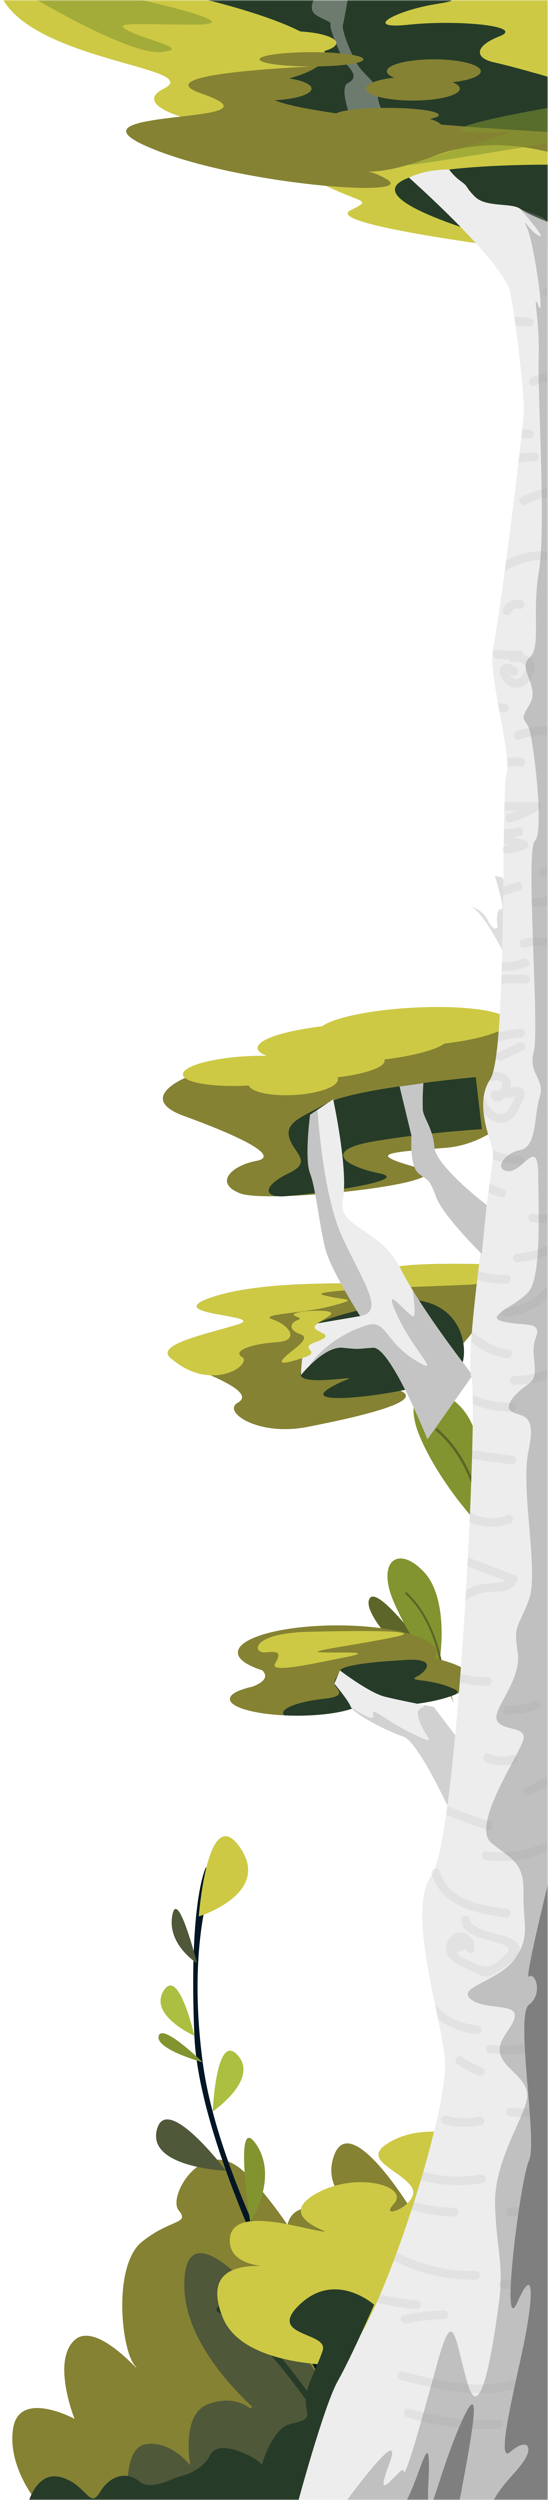 <svg width="237" height="1080" viewBox="0 0 237 1080" fill="none" xmlns="http://www.w3.org/2000/svg">
<mask id="mask0" mask-type="alpha" maskUnits="userSpaceOnUse" x="0" y="0" width="237" height="1080">
<rect x="0.75" width="236.25" height="1080" fill="white"/>
</mask>
<g mask="url(#mask0)">
<path d="M177.963 954.663C177.963 954.663 151.875 911.663 144.588 930.838C137.3 950.013 162.913 960 162.913 960C162.913 960 131.288 945.838 125.125 958.75C118.963 971.663 143.088 991.25 143.088 991.25C143.088 991.25 123.088 954.688 105.588 938.2C88.088 921.713 72.25 948.713 77.25 954.8C82.25 960.888 73.913 958.388 61.413 968.388C48.913 978.388 52.25 1013.96 58.075 1021.59C63.9 1029.21 42.238 1001.71 32.238 1010.89C22.238 1020.06 32.238 1044.9 32.238 1044.9C32.238 1044.9 8.125 1031.89 5.625 1049.28C3.125 1066.66 17.3 1082.5 17.3 1082.5H236.938L177.963 954.663Z" fill="#858233"/>
<path d="M147.176 1043.24C147.176 1043.24 86.588 938.113 84.063 879.413C81.538 820.713 89.063 806.675 89.063 806.675L92.975 808.613C92.975 808.613 80.475 836.663 87.675 890.888C94.876 945.563 138.838 1017.8 138.838 1017.8L147.176 1043.24Z" fill="#031625"/>
<path d="M154.713 1073.33C154.713 1073.33 78.463 1031.34 79.713 985.9C80.963 940.462 144.263 1031.28 151.125 1050.25C157.988 1069.23 154.713 1073.33 154.713 1073.33Z" fill="#4F5839"/>
<path d="M94.175 998.75C117.65 1011.13 129.938 1035.74 146.675 1055.09C147.825 1056.41 149.713 1054.43 148.563 1053.1C131.588 1033.54 119.175 1008.85 95.438 996.338C95.126 996.227 94.784 996.232 94.475 996.353C94.167 996.474 93.912 996.702 93.759 996.996C93.605 997.289 93.563 997.628 93.639 997.951C93.716 998.273 93.906 998.557 94.175 998.75V998.75Z" fill="#263C29"/>
<path d="M97.738 937.725C97.738 937.725 72 903.613 67.838 920C63.675 936.388 97.738 937.725 97.738 937.725Z" fill="#4F5839"/>
<path d="M92 912.138C92 912.138 93.463 877.325 102.813 887.838C112.163 898.35 92 912.138 92 912.138Z" fill="#ACBF40"/>
<path d="M84.063 879.413C84.063 879.413 77.263 849.325 70.75 860C64.238 870.675 84.063 879.413 84.063 879.413Z" fill="#ACBF40"/>
<path d="M85.975 827.875C85.975 827.875 89.725 777.875 103.738 797.963C117.75 818.05 85.975 827.875 85.975 827.875Z" fill="#CDC945"/>
<path d="M108.25 960C108.25 960 100.75 911.663 110.75 926.25C120.75 940.838 108.25 960 108.25 960Z" fill="#82942F"/>
<path d="M87.688 890.9C87.688 890.9 70.163 873.75 68.625 879.5C67.088 885.25 87.688 890.9 87.688 890.9Z" fill="#82942F"/>
<path d="M85.213 848.063C85.213 848.063 72.275 840.138 74.5 827.5C76.725 814.863 85.213 848.063 85.213 848.063Z" fill="#4F5839"/>
<path d="M160.125 1021.54C160.125 1021.54 106.25 1026.19 96.25 1000.9C86.25 975.612 111.875 979.037 118.125 978.887C124.375 978.737 98.863 981.862 99.375 967.487C99.888 953.112 127.45 961.862 138.125 963.737C148.8 965.612 118.125 959 135.625 948.238C153.125 937.475 177.663 944.25 170.288 952.112C162.913 959.975 183.45 951.65 177.663 944.25C171.875 936.85 156.413 933 167.663 925.888C178.913 918.775 192.663 921.225 192.663 921.225L160.125 1021.54Z" fill="#CDC945"/>
<path d="M55.625 1082.5C55.625 1082.5 52.288 1057.5 63.125 1055.84C73.963 1054.18 82.3 1065 82.3 1065C82.3 1065 78.138 1043.14 89.8 1038.65C101.463 1034.16 108.138 1040.41 108.138 1040.41C108.138 1040.41 121.3 1031.56 125.138 1037.03L128.975 1042.49C128.975 1042.49 127.238 1043.41 137.313 1033.81C147.388 1024.21 162.925 1049.26 162.925 1049.26L174.625 1082.5H55.625Z" fill="#4F5839"/>
<path d="M190 720.437C189.175 719.987 163.45 683.213 159.738 690.713C156.025 698.213 182.488 722.575 182.488 722.575L190 720.437Z" fill="#5D6528"/>
<path d="M73.35 586.25L73.425 586.325C73.613 586.513 73.813 586.675 74 586.838C75.543 587.899 77.225 588.741 79 589.338C83.525 591.013 87.6 592.613 91.1 594.125C102.463 599.125 107.825 603.15 102.738 606.013C96.063 609.763 111.35 620.6 132.875 616.425C154.4 612.25 184.938 605.275 172.788 600.638C160.638 596 162.263 598.438 178.788 596.013C192.313 594.025 218.963 562.013 213.988 550.288C212.888 547.688 210.238 546.088 205.588 546.013C179.813 545.6 158.713 546.7 167.175 552.4C173.65 556.75 120.988 550.875 92.313 560.175C66.9 568.425 117.738 567.8 102.313 572.325C89.363 576.25 67.95 580.713 73.35 586.25Z" fill="#858233"/>
<path d="M177.313 561.425C174.813 561.325 136.3 569.313 133.563 573.925C130.825 578.538 132.975 585.763 130.163 592.675C127.35 599.588 155.088 593.925 150.438 595.8C145.788 597.675 132.35 603.613 145.438 603.925C158.525 604.238 194.4 598.213 198.825 591.538C203.25 584.863 201.063 562.363 177.313 561.425Z" fill="#263C29"/>
<path d="M73.35 586.25L73.425 586.325C73.613 586.513 73.813 586.675 74 586.838C80.013 592.025 86 593.95 91.125 594.125C101.125 594.5 107.8 588.15 104.738 586.275C100.05 583.413 109.738 580.388 119.738 579.813C129.738 579.238 125.363 572.575 118.175 570.075C110.988 567.575 130.675 567.575 143.525 564.138C156.375 560.7 149.113 561.95 139.775 559.45C130.438 556.95 201.1 555.4 205.65 554.763C208.666 553.718 211.501 552.208 214.05 550.288C212.95 547.688 210.3 546.088 205.65 546.013C179.875 545.6 158.775 546.7 167.238 552.4C173.713 556.75 121.05 550.875 92.375 560.175C66.963 568.425 117.8 567.8 102.375 572.325C89.363 576.25 67.95 580.713 73.35 586.25Z" fill="#CDC945"/>
<path d="M207.475 648.625L214.775 672.738H214.713C212.475 667.038 204.825 656.225 204.825 656.225C204.55 655.912 203.05 654.225 200.888 651.525C200.15 650.6 199.325 649.562 198.388 648.412C193.088 641.487 185.738 630.838 181.288 619.9C173.725 601.3 185.038 593.988 198.525 607.038C212.013 620.088 207.475 648.625 207.475 648.625Z" fill="#82942F"/>
<path d="M189.363 617.287C200.525 626.812 206.513 641.35 209.163 656.113C209.3 656.875 208.275 657.2 208.125 656.425C205.5 641.85 199.663 627.562 188.638 618.15C188.572 618.106 188.516 618.05 188.474 617.983C188.431 617.917 188.403 617.842 188.392 617.764C188.38 617.686 188.385 617.606 188.406 617.53C188.427 617.454 188.464 617.384 188.515 617.323C188.565 617.262 188.627 617.212 188.698 617.177C188.769 617.142 188.846 617.122 188.925 617.119C189.003 617.116 189.082 617.129 189.155 617.158C189.229 617.187 189.295 617.231 189.35 617.287H189.363Z" fill="#5D6528"/>
<path d="M190.425 715L196.25 735.875C194.463 730.937 188.363 721.575 188.363 721.575C188.138 721.312 186.95 719.837 185.225 717.5C184.638 716.7 183.975 715.8 183.275 714.812C177.696 707.161 173.07 698.859 169.5 690.087C163.463 673.987 172.5 667.65 183.25 678.95C194 690.25 190.425 715 190.425 715Z" fill="#82942F"/>
<path d="M175.975 687.913C184.888 696.163 189.65 708.75 191.775 721.525C191.888 722.187 191.063 722.475 190.95 721.8C188.863 709.187 184.2 696.8 175.4 688.662C174.938 688.237 175.513 687.488 175.975 687.913Z" fill="#5D6528"/>
<path d="M70.75 38.338C62.712 42.35 67.162 46.85 78.25 50.425C88.083 53.306 98.186 55.17 108.4 55.988C119.417 57.057 130.499 57.282 141.55 56.663C144.538 56.488 147.8 56.35 151.2 56.238C162.65 55.875 176.375 55.813 190.763 55.738H198.925C203.713 55.738 208.55 55.663 213.363 55.6C221.338 55.5 229.275 55.35 236.9 55.075V-1.25H0.75C14.912 26.663 89.088 29.163 70.75 38.338Z" fill="#CDC945"/>
<path d="M114.088 64.162C122.56 70.299 131.548 75.69 140.95 80.275C157.2 88.062 160.95 86.138 151.588 90.838C138.25 97.5 236.938 109.163 236.938 109.163V33.125C236.938 33.125 220.163 33.587 198.738 35.1L195.275 35.362C192.875 35.538 190.425 35.725 187.95 35.938C179.725 36.625 171.15 37.462 162.8 38.438C161.35 38.612 159.9 38.788 158.475 38.987C155.25 39.404 152.092 39.854 149 40.337C141.023 41.523 133.125 43.193 125.35 45.337C115.45 48.2 108.913 51.712 108.438 56C108.15 58.45 109.875 61.163 114.088 64.162Z" fill="#CDC945"/>
<path opacity="0.55" d="M13.875 -1.25C13.875 -1.25 55.75 23.75 69.5 22.5C83.25 21.25 63.875 17.5 55.75 13.4C47.625 9.3 58.25 10.625 84.5 10.625C110.75 10.625 55.75 -1.25 55.75 -1.25H13.875Z" fill="#82942F"/>
<path d="M63.25 63.125C84.05 72.338 117.3 78.125 140.95 80.275C160.663 82.05 173.7 81.188 167.312 77.5C164.794 75.914 162.033 74.752 159.137 74.062C160.037 74.138 165.512 74.45 176.9 71.112C180.012 70.2 183.575 69 187.613 67.45C190.845 66.213 194.167 65.223 197.55 64.487C207.077 62.493 216.881 62.192 226.513 63.6C230.017 64.075 233.493 64.743 236.925 65.6V27.125C230.675 26.988 222.688 26.913 213.55 26.913C209.65 26.913 205.537 26.913 201.287 26.913C192.112 26.988 182.262 27.125 172.275 27.35C166.362 27.5 160.387 27.663 154.5 27.863L150.062 28.025L147.05 28.15C143.825 28.275 140.638 28.413 137.513 28.562L135.562 28.663C97.562 30.55 69.025 34.163 87 40.35C106.35 47.013 93.25 48.65 78.25 50.35C61.875 52.312 43.25 54.288 63.25 63.125Z" fill="#858233"/>
<path d="M217.688 442.5C212.988 443.175 156.75 440.825 160.625 450.2C164.5 459.575 175.05 453.75 133.525 455.1C92 456.45 52 472.063 79.5 482.063C107 492.063 120.75 499.713 110.75 501.513C100.75 503.313 92 510.875 103.875 515.525C115.75 520.175 203.188 510.85 181.025 504.575C158.863 498.3 165.775 498 192.925 495.825C220.075 493.65 239.638 463.513 225.825 461.863C212.013 460.213 217.188 448.925 223.625 447.088C230.063 445.25 232.125 440.425 217.688 442.5Z" fill="#858233"/>
<path d="M205.75 465.275C205.75 465.275 153.5 470.15 141.738 476.463C129.975 482.775 123.25 484.862 125.125 491.525C127 498.187 135.538 501.787 124.813 506.862C114.088 511.937 113.325 517.312 122.838 516.787C132.35 516.262 179.688 510.075 164.088 506.862C148.488 503.65 139.888 496.937 160.95 493.187C182.013 489.437 208.388 487.775 208.388 487.775L205.75 465.275Z" fill="#263C29"/>
<path d="M106.8 456.25C109.775 456.088 112.638 456.025 115.338 456.075C112.838 455.15 111.463 454.05 111.388 452.813C111.188 449.063 122.888 445.313 139.288 443.325C144.363 439.65 159.85 436.338 178.313 435.313C201.1 434.063 219.775 436.75 220.025 441.35C220.225 445.1 208.525 448.85 192.125 450.838C188.375 453.588 178.638 456.15 166.238 457.688C166.292 457.828 166.326 457.975 166.338 458.125C166.5 461.063 157.825 464.013 145.9 465.4C146.046 465.644 146.136 465.917 146.163 466.2C146.338 469.375 137.825 472.45 127.138 473.025C117.138 473.588 108.763 471.775 107.6 468.938H107.5C92.013 469.8 79.3 467.688 79.1 464.163C78.9 460.638 91.312 457.075 106.8 456.25Z" fill="#CDC945"/>
<path d="M130.125 594.063C130.125 594.063 131.45 592.388 133.513 590.313C137.15 586.638 143.075 581.688 148.238 582.2C156.363 583.025 153.863 582.638 161.363 582.2C168.863 581.763 184.875 621.713 184.875 621.713L204.425 594.1C204.425 594.1 188.825 574.338 178.413 557.238C176.475 554.05 174.663 550.988 173.263 548.088C164.075 529.9 145.763 530.738 148.263 518.238C150.763 505.738 144.1 474.9 144.1 474.9L137.3 479.425L134.1 481.563C134.1 481.563 131.6 500.575 134.1 506.9C136.6 513.225 138.25 530.3 140.75 539.663C143.25 549.025 155.75 568.525 155.75 568.525L132.975 572.425C132.975 572.425 133.8 572.963 132.2 578.013C130.6 583.063 130.125 594.063 130.125 594.063Z" fill="#EDEDED"/>
<path opacity="0.36" d="M133.525 590.275C137.163 586.6 143.088 581.65 148.25 582.163C156.375 582.988 153.875 582.6 161.375 582.163C168.875 581.725 184.888 621.675 184.888 621.675L204.438 594.063C204.438 594.063 188.838 574.3 178.425 557.2C179.475 564.4 179.788 569.588 178.25 568.525C173.875 565.488 165.125 553.712 172 568.662C178.875 583.612 192.238 595.487 179.313 587.412C166.388 579.337 167 570 158.875 572.425C150.75 574.85 140.063 580.688 133.525 590.275Z" fill="#7F7F7F"/>
<path d="M99.438 733.963C99.438 737.45 109.525 740.363 122.913 741C124.738 741.088 126.663 741.138 128.538 741.138C140.013 741.138 149.938 739.5 154.663 737.113C156.75 737.2 158.9 737.25 161.075 737.25C176.163 737.25 189.425 735.138 197.088 731.925C201.488 730.088 204.038 727.9 204.038 725.538C204.038 721.788 197.688 718.5 187.788 716.363C188.415 715.676 188.783 714.792 188.825 713.863C188.825 707.388 169.575 702.138 145.863 702.138C122.15 702.138 102.875 707.388 102.875 713.863C102.875 715.45 104.038 716.963 106.138 718.338C108.357 719.697 110.75 720.752 113.25 721.475V721.475C113.66 721.758 114.001 722.13 114.247 722.563C114.494 722.996 114.64 723.478 114.675 723.975C114.675 725.688 112.663 727.288 109.188 728.613C107.349 728.994 105.543 729.521 103.788 730.188C101.05 731.25 99.438 732.5 99.438 733.963Z" fill="#858233"/>
<path d="M122.913 741C124.738 741.088 126.663 741.137 128.538 741.137C140.013 741.137 149.938 739.5 154.663 737.113C156.75 737.2 158.9 737.25 161.075 737.25C176.163 737.25 189.425 735.137 197.088 731.925C198.1 731.162 198.088 730.438 196.75 729.8C186.05 724.7 175.838 726.575 180.213 724.288C184.588 722 189.85 715.725 173.563 717.2C172.488 717.3 148.488 718.45 147.088 721.625C145.688 724.8 144.588 725.375 144.588 727.312C144.588 729.25 151.675 732.613 140 733.863C129.938 734.938 120.175 738.025 122.913 741Z" fill="#263C29"/>
<path d="M144.588 727.312C144.588 727.312 150.838 734.7 151.738 737.4C152.725 740.037 166.013 747.212 173.55 749.9L174.45 750.212C180.025 752.05 190.788 773.962 195.7 784.6C197.3 788.05 198.288 790.3 198.288 790.3L198.163 784.688L197.388 750.212L187.638 737.375L184.638 736.787L183.388 736.562C178.6 735.625 170.888 734.062 166.4 732.937C159.525 731.2 147.025 721.6 147.025 721.6L144.588 727.312Z" fill="#EDEDED"/>
<path opacity="0.26" d="M151.738 737.4C152.763 740.15 167.113 747.8 174.45 750.2C181.788 752.6 198.25 790.325 198.25 790.325L197.35 750.238L187.6 737.4L183.388 736.588C183.43 736.74 183.42 736.902 183.362 737.048C183.303 737.195 183.198 737.318 183.063 737.4C181.188 738.45 179.525 738.45 181.813 744.488C184.1 750.525 190.363 754.7 178.275 748.863C166.188 743.025 160.35 736.65 161.4 740.788C162.45 744.925 151.738 737.4 151.738 737.4Z" fill="#7F7F7F"/>
<path opacity="0.26" d="M202.85 391.475L203.75 391.787C209.325 393.625 220.088 415.537 225 426.175C225.828 426.294 226.666 426.323 227.5 426.262L226.725 391.787L217 378.95L214 378.362C215.6 383.55 218.363 393.15 216.813 392.812C214.7 392.35 214.763 397.975 215.125 399.525C215.488 401.075 213.875 403.012 210.95 397.525C210.166 395.954 209.024 394.589 207.618 393.539C206.211 392.488 204.579 391.781 202.85 391.475V391.475Z" fill="#7F7F7F"/>
<path d="M118.775 43.325C120.917 44.133 123.109 44.801 125.338 45.325C130.675 46.65 137.613 47.825 145.425 48.987C147.3 49.263 149.238 49.525 151.213 49.775L153.213 50.025L158.6 50.688H158.713C161.713 51.038 164.763 51.375 167.838 51.688C170.55 51.975 173.288 52.237 176.013 52.5C180.95 52.975 185.875 53.413 190.675 53.812L200.85 54.625C205.275 54.962 209.488 55.263 213.35 55.525C227.238 56.487 236.888 56.987 236.888 56.987V-1.25H84.5C84.5 -1.25 113.55 5.275 129.85 13.575C135.15 16.262 139.1 19.137 140.263 22.038C140.346 22.232 140.413 22.432 140.463 22.637C141.013 24.65 140.188 26.65 137.513 28.613L137.4 28.688C134.9 30.488 130.925 32.225 125.05 33.888L124.513 34.038C112 37.5 111.825 40.587 118.775 43.325Z" fill="#263C29"/>
<path d="M236.938 109.163V71.15C236.938 71.15 88.138 70 236.938 109.163Z" fill="#263C29"/>
<path d="M187.625 35.95C198.844 35.95 207.938 33.639 207.938 30.788C207.938 27.936 198.844 25.625 187.625 25.625C176.407 25.625 167.313 27.936 167.313 30.788C167.313 33.639 176.407 35.95 187.625 35.95Z" fill="#858233"/>
<path d="M125.125 23.762C136.344 23.762 145.438 21.451 145.438 18.6C145.438 15.749 136.344 13.438 125.125 13.438C113.907 13.438 104.813 15.749 104.813 18.6C104.813 21.451 113.907 23.762 125.125 23.762Z" fill="#CDC945"/>
<path d="M170.8 60.013C182.019 60.013 191.113 57.701 191.113 54.85C191.113 51.999 182.019 49.688 170.8 49.688C159.582 49.688 150.488 51.999 150.488 54.85C150.488 57.701 159.582 60.013 170.8 60.013Z" fill="#858233"/>
<path d="M114.425 43.45C125.643 43.45 134.738 41.139 134.738 38.288C134.738 35.436 125.643 33.125 114.425 33.125C103.207 33.125 94.112 35.436 94.112 38.288C94.112 41.139 103.207 43.45 114.425 43.45Z" fill="#858233"/>
<path opacity="0.55" d="M176.9 71.112C176.825 71.263 177.338 71.287 178.563 71.112C185.4 70.312 211.663 66.025 226.525 63.612L236.938 61.888V46.6C236.938 46.6 208.9 51.462 200.888 54.65C200.19 54.88 199.538 55.231 198.963 55.688C198.4 56.263 199.038 56.725 201.375 57.013C215.75 58.75 227.625 54.375 215.75 58.75C211.563 60.288 204.5 62.425 197.563 64.487L187.625 67.5C181.575 69.263 177.063 70.7 176.9 71.112Z" fill="#82942F"/>
<path d="M176.888 76.737C176.888 76.737 218.25 113.338 220.75 126.663C223.25 139.988 226.588 169.163 226.588 176.663C226.588 184.163 215.75 269.163 213.25 280C210.75 290.838 221.588 326.663 219.088 334.163C216.588 341.663 219.5 455 212 466.25C204.5 477.5 213.25 493.75 213.25 498.75C213.25 503.75 200.75 583.75 203.875 595C207 606.25 198 793.888 186.75 809.8C175.5 825.713 190.5 868.838 192.375 889.463C194.25 910.088 169.338 987.5 155.05 1010C140.763 1032.5 125.125 1082.5 125.125 1082.5H236.938V95.838C236.938 95.838 228.663 92.812 224.913 90.162C221.163 87.513 210.125 89.688 205.438 85C200.75 80.312 202.938 80.938 199.5 78.438C197.483 76.992 195.707 75.237 194.238 73.237C191.571 73.225 188.908 73.43 186.275 73.85C183.023 74.356 179.862 75.328 176.888 76.737V76.737Z" fill="#EDEDED"/>
<g opacity="0.32">
<path opacity="0.32" d="M222.413 136.95C222.588 138.15 222.763 139.4 222.938 140.7C224.823 140.677 226.706 140.827 228.563 141.15C230.925 141.55 231.925 137.925 229.563 137.525C227.204 137.099 224.809 136.906 222.413 136.95V136.95Z" fill="#7F7F7F"/>
<path opacity="0.32" d="M236.588 128.125H236.938V124.375H236.588C236.09 124.375 235.613 124.573 235.262 124.924C234.91 125.276 234.713 125.753 234.713 126.25C234.713 126.747 234.91 127.224 235.262 127.576C235.613 127.927 236.09 128.125 236.588 128.125Z" fill="#7F7F7F"/>
<path opacity="0.32" d="M231.625 166.488C233.297 165.627 235.087 165.02 236.938 164.688V160.938C234.422 161.325 231.986 162.118 229.725 163.288C227.575 164.338 229.5 167.575 231.625 166.488Z" fill="#7F7F7F"/>
<path opacity="0.32" d="M224.225 199.913C226.51 199.467 228.837 199.279 231.163 199.35C233.588 199.425 233.575 195.675 231.163 195.6C228.992 195.534 226.819 195.676 224.675 196.025C224.5 197.288 224.375 198.575 224.225 199.913Z" fill="#7F7F7F"/>
<path opacity="0.32" d="M225.425 189.313C226.469 189.173 227.528 189.203 228.563 189.4C230.925 189.85 231.925 186.238 229.563 185.775C228.328 185.535 227.068 185.451 225.813 185.525C225.704 186.7 225.575 187.963 225.425 189.313Z" fill="#7F7F7F"/>
<path opacity="0.32" d="M227.338 217.925C230.364 216.373 233.597 215.262 236.938 214.625V210.875C232.938 211.586 229.067 212.888 225.45 214.738C223.25 215.788 225.188 219.013 227.338 217.925Z" fill="#7F7F7F"/>
<path opacity="0.32" d="M218.25 246.725C224.075 243.488 230.413 241.075 236.913 242.163V238.413C230.663 237.575 224.613 239.325 218.85 242.163C218.675 243.75 218.475 245.238 218.25 246.725Z" fill="#7F7F7F"/>
<path opacity="0.32" d="M224.5 262.925C223.779 262.714 223.004 262.786 222.334 263.124C221.663 263.463 221.146 264.044 220.888 264.75C220.635 265.177 220.224 265.486 219.745 265.613C219.265 265.739 218.755 265.672 218.325 265.425C217.906 265.166 217.602 264.755 217.477 264.278C217.351 263.802 217.413 263.295 217.65 262.862C218.325 261.435 219.484 260.295 220.923 259.644C222.361 258.994 223.983 258.876 225.5 259.312C227.775 260 226.788 263.612 224.5 262.925Z" fill="#7F7F7F"/>
<path opacity="0.32" d="M230.9 286.513C232.7 290.125 228.538 295.675 225.175 296.863C221.3 298.225 217.475 294.825 216.275 291.3C215.972 290.5 215.992 289.613 216.33 288.827C216.668 288.042 217.299 287.418 218.088 287.087C220.188 286.162 222.075 287.387 223.625 288.725C225.463 290.3 222.8 292.938 220.975 291.375C220.638 291.088 219.4 289.462 220.125 290.7C220.467 291.311 220.887 291.874 221.375 292.375C222.775 293.775 224.125 293.625 225.463 292.175C226.525 291.013 228.113 289.087 226.988 287.562C226.188 286.487 223.875 285.125 222.625 285.875C222.39 286.018 222.125 286.106 221.85 286.131C221.576 286.155 221.299 286.117 221.042 286.018C220.784 285.919 220.553 285.762 220.366 285.559C220.179 285.357 220.041 285.114 219.963 284.85C218.288 284.85 216.613 284.712 214.963 284.525C212.588 284.262 212.563 280.512 214.963 280.775C218.15 281.131 221.362 281.211 224.563 281.012C224.781 280.988 225.001 281.009 225.211 281.073C225.42 281.137 225.615 281.243 225.782 281.384C225.949 281.526 226.086 281.7 226.184 281.896C226.281 282.092 226.338 282.306 226.35 282.525C228.285 283.283 229.895 284.693 230.9 286.513V286.513Z" fill="#7F7F7F"/>
<path opacity="0.32" d="M215.35 303.888C215.575 305.138 215.8 306.388 216.038 307.638C216.604 307.618 217.171 307.669 217.725 307.787C220.088 308.287 221.088 304.675 218.725 304.175C217.619 303.919 216.483 303.822 215.35 303.888Z" fill="#7F7F7F"/>
<path opacity="0.32" d="M224.5 319.537C228.082 318.142 231.907 317.474 235.75 317.575C235.975 317.597 236.201 317.572 236.416 317.504C236.631 317.435 236.83 317.323 237 317.175V314.287C236.661 313.974 236.212 313.808 235.75 313.825C231.577 313.712 227.422 314.426 223.525 315.925C221.275 316.787 222.25 320.412 224.5 319.537Z" fill="#7F7F7F"/>
<path opacity="0.32" d="M219.275 327.5C219.408 328.745 219.466 329.998 219.45 331.25C221.394 330.949 223.367 330.89 225.325 331.075C227.738 331.288 227.713 327.538 225.325 327.325C223.308 327.152 221.278 327.21 219.275 327.5Z" fill="#7F7F7F"/>
<path opacity="0.32" d="M220.888 355.262C225.131 353.994 229.216 352.245 233.063 350.05C233.406 349.836 233.671 349.517 233.819 349.14C233.967 348.764 233.991 348.35 233.886 347.959C233.781 347.568 233.553 347.222 233.236 346.97C232.919 346.719 232.529 346.576 232.125 346.563L219.088 346.413C218.774 346.405 218.465 346.479 218.188 346.625C218.188 347.662 218.188 348.737 218.1 349.875C218.393 350.068 218.737 350.169 219.088 350.163H223.988C222.638 350.675 221.288 351.162 219.9 351.587C217.588 352.337 218.575 355.95 220.888 355.262Z" fill="#7F7F7F"/>
<path opacity="0.32" d="M217.813 368.25C218.031 368.492 218.308 368.673 218.617 368.776C218.926 368.879 219.256 368.9 219.575 368.838C222.163 368.381 224.7 367.673 227.15 366.725C227.538 366.607 227.877 366.368 228.119 366.043C228.36 365.718 228.49 365.324 228.49 364.919C228.49 364.514 228.36 364.12 228.119 363.794C227.877 363.469 227.538 363.23 227.15 363.113L222 361.575L224.5 361.25C226.863 360.938 226.888 357.188 224.5 357.5L217.925 358.338C217.925 360.225 217.863 362.2 217.838 364.238C218.588 364.45 219.338 364.688 220.088 364.913C219.575 365.013 219.075 365.125 218.563 365.213C218.297 365.254 218.044 365.356 217.825 365.513C217.636 365.686 217.484 365.897 217.38 366.132C217.275 366.367 217.221 366.621 217.22 366.879C217.219 367.136 217.271 367.39 217.373 367.626C217.475 367.862 217.625 368.075 217.813 368.25V368.25Z" fill="#7F7F7F"/>
<path opacity="0.32" d="M217.6 386.913L224.575 384.688C226.863 383.963 225.825 380.338 223.575 381.075L217.65 382.963C217.638 384.275 217.613 385.588 217.6 386.913Z" fill="#7F7F7F"/>
<path opacity="0.32" d="M232.075 391.763L236.938 390.95V387.2L231.075 388.175C228.7 388.538 229.713 392.15 232.075 391.763Z" fill="#7F7F7F"/>
<path opacity="0.32" d="M233.313 378.05C233.569 378.456 233.968 378.75 234.431 378.875C234.894 379 235.387 378.947 235.813 378.725C236.151 378.556 236.507 378.426 236.875 378.338V374.513C235.847 374.682 234.852 375.011 233.925 375.488C233.509 375.751 233.212 376.166 233.098 376.644C232.983 377.123 233.061 377.627 233.313 378.05V378.05Z" fill="#7F7F7F"/>
<path opacity="0.32" d="M227.088 409.325C230.307 408.447 233.697 408.404 236.938 409.2V405.35C233.342 404.627 229.627 404.751 226.088 405.712C225.622 405.856 225.23 406.176 224.996 406.604C224.762 407.032 224.704 407.534 224.834 408.004C224.964 408.474 225.273 408.875 225.693 409.122C226.114 409.368 226.614 409.441 227.088 409.325V409.325Z" fill="#7F7F7F"/>
<path opacity="0.32" d="M217 419.263C217.149 419.316 217.305 419.35 217.463 419.362C221.083 419.649 224.716 418.999 228.013 417.475C230.213 416.488 228.3 413.263 226.113 414.238C223.394 415.426 220.416 415.899 217.463 415.612C217.346 415.6 217.229 415.6 217.113 415.612L217 419.263Z" fill="#7F7F7F"/>
<path opacity="0.32" d="M216.763 424.825C220.313 424.687 223.863 424.7 227.413 424.825C229.838 424.912 229.825 421.162 227.413 421.075C223.9 420.937 220.413 420.925 216.9 421.075C216.85 422.337 216.813 423.587 216.763 424.825Z" fill="#7F7F7F"/>
<path opacity="0.32" d="M215.275 450C218.545 449.077 221.892 448.449 225.275 448.125C227.662 447.913 227.687 444.162 225.275 444.375C222.003 444.671 218.759 445.227 215.575 446.037C215.512 447.375 215.4 448.75 215.275 450Z" fill="#7F7F7F"/>
<path opacity="0.32" d="M214.425 457.2C214.531 457.438 214.684 457.652 214.875 457.83C215.066 458.007 215.29 458.145 215.535 458.233C215.781 458.322 216.041 458.36 216.301 458.346C216.561 458.332 216.816 458.265 217.05 458.15L226.25 453.65C228.425 452.588 226.525 449.35 224.363 450.413L215.15 454.913C214.987 454.992 214.836 455.093 214.7 455.213C214.613 455.9 214.5 456.563 214.425 457.2Z" fill="#7F7F7F"/>
<path opacity="0.32" d="M209.225 481.25C212.75 485.088 218.438 486.938 222.288 482.288C223.434 480.738 224.394 479.06 225.15 477.288C225.888 475.788 227.05 474.05 226.825 472.288C226.76 471.631 226.494 471.011 226.065 470.511C225.636 470.01 225.064 469.653 224.425 469.488C223.125 469.298 221.799 469.567 220.675 470.25C220.75 470.038 220.813 469.825 220.863 469.625C221.099 468.55 220.992 467.428 220.557 466.416C220.122 465.405 219.381 464.555 218.438 463.988C216.871 463.091 215.047 462.752 213.263 463.025C213.01 464.161 212.589 465.252 212.013 466.263C211.838 466.525 211.663 466.8 211.513 467.075H211.75C213.238 466.775 216.125 466.063 217.088 467.788C217.625 468.738 216.863 469.813 216.3 470.563C216.05 470.888 215.775 471.2 215.488 471.513C215.205 471.291 214.868 471.15 214.512 471.103C214.156 471.057 213.794 471.108 213.464 471.249C213.134 471.391 212.848 471.62 212.637 471.91C212.426 472.2 212.296 472.542 212.263 472.9C212.075 475.4 214.988 476.513 216.925 475.263C217.564 474.832 218.144 474.319 218.65 473.738C218.868 473.993 219.154 474.182 219.475 474.281C219.796 474.381 220.139 474.387 220.463 474.3C221.114 473.99 221.792 473.739 222.488 473.55C223.175 473.663 222.288 474.725 221.963 475.388C221.385 476.848 220.647 478.24 219.763 479.538C216.125 483.938 210.85 478.913 209.913 474.888C209.831 474.471 209.594 474.1 209.25 473.85C208.913 476.305 208.905 478.793 209.225 481.25Z" fill="#7F7F7F"/>
<path opacity="0.32" d="M213.25 498.75C213.25 499.088 213.188 499.775 213.088 500.763C216.897 502.097 220.872 502.901 224.9 503.15C227.313 503.363 227.288 499.613 224.9 499.4C222.513 499.188 216.738 498.588 212.963 496.725C213.133 497.387 213.23 498.066 213.25 498.75V498.75Z" fill="#7F7F7F"/>
<path opacity="0.32" d="M211.225 515.175C212.955 515.927 214.724 516.587 216.525 517.15C218.838 517.875 219.813 514.25 217.525 513.538C215.55 512.909 213.62 512.145 211.75 511.25C211.588 512.5 211.413 513.75 211.225 515.175Z" fill="#7F7F7F"/>
<path opacity="0.32" d="M230.35 528.05C232.534 528.339 234.742 528.398 236.938 528.225V524.475C234.743 524.664 232.533 524.61 230.35 524.313C227.95 523.988 227.988 527.738 230.35 528.05Z" fill="#7F7F7F"/>
<path opacity="0.32" d="M223.675 545.263C228.25 544.966 232.738 543.874 236.938 542.038V537.9C232.801 539.974 228.292 541.202 223.675 541.513C221.275 541.675 221.263 545.425 223.675 545.263Z" fill="#7F7F7F"/>
<path opacity="0.32" d="M206.388 552.813C210.49 554.116 214.787 554.696 219.088 554.525C221.5 554.425 221.5 550.675 219.088 550.775C214.929 550.955 210.773 550.37 206.825 549.05C206.688 550.313 206.538 551.563 206.388 552.813Z" fill="#7F7F7F"/>
<path opacity="0.32" d="M218.663 568.938C225.508 568.27 231.936 565.346 236.938 560.625V555.075C234.718 557.892 231.958 560.238 228.82 561.975C225.682 563.711 222.229 564.803 218.663 565.188C216.288 565.438 216.263 569.2 218.663 568.938Z" fill="#7F7F7F"/>
<path opacity="0.32" d="M203.75 579.663C208.114 583.341 213.385 585.78 219.013 586.725C221.375 587.125 222.388 583.5 220.013 583.1C213.967 582.136 208.393 579.252 204.113 574.875C203.963 576.538 203.85 578.138 203.75 579.663Z" fill="#7F7F7F"/>
<path opacity="0.32" d="M222.413 598.238C227.351 598.126 232.246 597.284 236.938 595.738V591.775C232.275 593.455 227.368 594.359 222.413 594.45C220 594.538 220 598.288 222.413 598.238Z" fill="#7F7F7F"/>
<path opacity="0.32" d="M204.438 602.675C204.438 603.925 204.438 605.175 204.438 606.625C209.809 608.764 215.544 609.838 221.325 609.787C221.823 609.787 222.299 609.59 222.651 609.238C223.003 608.887 223.2 608.41 223.2 607.912C223.2 607.415 223.003 606.938 222.651 606.587C222.299 606.235 221.823 606.037 221.325 606.037C217.197 606.081 213.085 605.508 209.125 604.338C207.9 603.938 206.188 603.4 204.438 602.675Z" fill="#7F7F7F"/>
<path opacity="0.32" d="M204.125 630.2C209.713 630.963 215.288 631.75 220.863 632.525C223.225 632.863 224.238 629.25 221.863 628.913L204.963 626.55C204.719 626.506 204.469 626.506 204.225 626.55C204.188 627.763 204.163 628.963 204.125 630.2Z" fill="#7F7F7F"/>
<path opacity="0.32" d="M203.088 657.5C208.603 660.024 214.891 660.271 220.588 658.188C222.838 657.363 221.838 653.738 219.588 654.563C216.937 655.581 214.095 656.004 211.263 655.801C208.431 655.598 205.678 654.774 203.2 653.388C203.25 654.688 203.15 656.05 203.088 657.5Z" fill="#7F7F7F"/>
<path opacity="0.32" d="M201.3 691.15C203.493 689.913 205.816 688.919 208.225 688.187C211.075 687.4 213.825 687.7 216.7 687.4C219.8 687.062 222.125 685.937 223.625 683.137C223.764 682.888 223.846 682.611 223.863 682.326C223.88 682.041 223.833 681.756 223.725 681.492C223.617 681.227 223.45 680.991 223.238 680.8C223.026 680.609 222.774 680.468 222.5 680.387L202.338 672.725C202.263 673.975 202.2 675.325 202.125 676.637L218.575 682.887C215.5 684.4 210.075 683.763 207.238 684.563C205.279 685.148 203.376 685.905 201.55 686.825C201.463 688.263 201.388 689.7 201.3 691.15Z" fill="#7F7F7F"/>
<path opacity="0.32" d="M198.825 726.913C202.735 727.808 206.739 728.228 210.75 728.163C213.163 728.163 213.163 724.413 210.75 724.413C206.834 724.49 202.923 724.07 199.113 723.163C199.013 724.4 198.925 725.663 198.825 726.913Z" fill="#7F7F7F"/>
<path opacity="0.32" d="M232.963 737.912C228.715 739.754 224.13 740.686 219.5 740.65C219.003 740.65 218.526 740.452 218.174 740.101C217.823 739.749 217.625 739.272 217.625 738.775C217.625 738.278 217.823 737.801 218.174 737.449C218.526 737.097 219.003 736.9 219.5 736.9C223.471 736.969 227.413 736.211 231.075 734.675C233.25 733.75 235.175 736.962 232.963 737.912Z" fill="#7F7F7F"/>
<path opacity="0.32" d="M222.463 761.7C218.461 762.983 214.134 762.806 210.25 761.2C208.05 760.288 209 756.663 211.25 757.588C214.485 758.99 218.119 759.167 221.475 758.088C223.775 757.363 224.763 760.975 222.463 761.7Z" fill="#7F7F7F"/>
<path opacity="0.32" d="M229.25 775.463L236.938 771.513V767.3L227.35 772.225C225.2 773.325 227.1 776.563 229.25 775.463Z" fill="#7F7F7F"/>
<path opacity="0.32" d="M192.925 783.938C198.825 786.346 204.817 788.529 210.9 790.487C213.213 791.225 214.188 787.6 211.9 786.875C205.667 784.875 199.525 782.629 193.475 780.137C193.25 781.437 193.113 782.7 192.925 783.938Z" fill="#7F7F7F"/>
<path opacity="0.32" d="M210.163 803.538C219.274 804.716 228.534 803.344 236.913 799.575V799.575V796.538C236.638 796.337 236.314 796.214 235.976 796.181C235.637 796.148 235.296 796.206 234.988 796.35C227.18 799.768 218.581 800.962 210.138 799.8C207.763 799.475 207.8 803.238 210.163 803.538Z" fill="#7F7F7F"/>
<path opacity="0.32" d="M186.725 809.737C191.213 823.75 206.063 826.7 218.938 828.3C221.325 828.6 221.3 824.85 218.938 824.55C207.9 823.188 194.2 820.938 190.313 808.675C190.245 808.426 190.127 808.194 189.965 807.993C189.803 807.793 189.6 807.628 189.371 807.51C189.141 807.393 188.889 807.324 188.632 807.31C188.374 807.295 188.117 807.334 187.875 807.425C187.634 807.479 187.407 807.586 187.212 807.739C187.018 807.891 186.859 808.086 186.749 808.307C186.639 808.529 186.58 808.772 186.575 809.02C186.571 809.267 186.622 809.512 186.725 809.737Z" fill="#7F7F7F"/>
<path opacity="0.32" d="M193.875 838.213C197.325 831.613 206.263 835.463 205.125 842.35C204.713 844.725 201.1 843.713 201.513 841.35C201.1 843.7 194.763 842.162 199.375 845.287C200.568 845.99 201.823 846.58 203.125 847.05C204.488 847.638 205.85 848.463 207.225 848.938C212.113 850.625 214.2 848.213 217.575 845.313C220.738 842.6 221.138 841.413 216.575 839.688C211.113 837.625 199.988 836.85 199.5 829.337C199.35 826.925 203.1 826.937 203.25 829.337C203.525 833.65 216.925 835.588 220.163 837.05C222.475 838.113 225.288 839.788 224.65 842.838C223.888 846.488 218.4 849.563 215.638 851.588C211.1 854.9 209.388 854.225 204.75 851.813C199.588 849.175 189.713 846.163 193.875 838.213Z" fill="#7F7F7F"/>
<path opacity="0.32" d="M188.163 866C188.613 868.15 189.063 870.263 189.488 872.25C194.346 876.026 200.233 878.244 206.375 878.613C208.788 878.763 208.775 875.013 206.375 874.863C199.371 874.435 192.822 871.248 188.163 866V866Z" fill="#7F7F7F"/>
<path opacity="0.32" d="M232.488 885.525C225.673 887.519 218.503 887.984 211.488 886.888C209.113 886.525 210.125 882.913 212.488 883.275C218.848 884.221 225.339 883.756 231.5 881.913C233.813 881.25 234.8 884.85 232.488 885.525Z" fill="#7F7F7F"/>
<path opacity="0.32" d="M199.738 888.5C202.55 890.353 205.515 891.963 208.6 893.313C210.8 894.275 208.9 897.512 206.713 896.55C203.627 895.2 200.662 893.591 197.85 891.738C195.838 890.413 197.713 887.162 199.738 888.5Z" fill="#7F7F7F"/>
<path opacity="0.32" d="M220.75 914.3C226.155 914.876 231.617 914.572 236.925 913.4V909.55C231.629 910.801 226.159 911.139 220.75 910.55C218.363 910.3 218.388 914.05 220.75 914.3Z" fill="#7F7F7F"/>
<path opacity="0.32" d="M207.1 914.35C209.45 913.837 210.463 917.45 208.1 917.963C202.81 919.152 197.309 919.032 192.075 917.613C191.609 917.469 191.218 917.149 190.984 916.721C190.75 916.293 190.692 915.791 190.822 915.321C190.952 914.851 191.26 914.45 191.681 914.204C192.101 913.957 192.602 913.884 193.075 914C197.652 915.26 202.467 915.38 207.1 914.35V914.35Z" fill="#7F7F7F"/>
<path opacity="0.32" d="M182 941.762C190.7 944.19 199.837 944.617 208.725 943.012C211.1 942.6 210.088 938.975 207.725 939.4C199.515 940.842 191.085 940.415 183.063 938.15C182.725 939.35 182.363 940.55 182 941.762Z" fill="#7F7F7F"/>
<path opacity="0.32" d="M177.963 954.663C183.964 956.364 190.153 957.317 196.388 957.5C198.8 957.625 198.788 953.875 196.388 953.75C190.542 953.616 184.733 952.777 179.088 951.25C178.73 952.358 178.355 953.496 177.963 954.663Z" fill="#7F7F7F"/>
<path opacity="0.32" d="M220.75 957.363C226.17 957.199 231.575 956.714 236.938 955.912V952.162C231.578 952.99 226.171 953.474 220.75 953.613C218.338 953.75 218.338 957.5 220.75 957.363Z" fill="#7F7F7F"/>
<path opacity="0.32" d="M170.288 976.55C181.245 982.183 193.432 985.001 205.75 984.75C208.163 984.75 208.163 981 205.75 981C193.886 981.251 182.149 978.509 171.625 973.025C171.175 974.213 170.75 975.388 170.288 976.55Z" fill="#7F7F7F"/>
<path opacity="0.32" d="M217.638 988.662C224.065 989.077 230.514 989.048 236.938 988.575V984.825C230.512 985.263 224.064 985.263 217.638 984.825C215.213 984.75 215.238 988.512 217.638 988.662Z" fill="#7F7F7F"/>
<path opacity="0.32" d="M162.913 994.675C168.554 996.11 174.316 997.022 180.125 997.4C182.538 997.563 182.525 993.813 180.125 993.65C174.829 993.273 169.576 992.437 164.425 991.15C163.925 992.388 163.413 993.55 162.913 994.675Z" fill="#7F7F7F"/>
<path opacity="0.32" d="M175.625 1003.69C173.263 1004.16 172.263 1000.55 174.625 1000.08C180.349 998.917 186.162 998.252 192 998.088C194.413 998.025 194.413 1001.78 192 1001.84C186.499 1001.98 181.021 1002.6 175.625 1003.69V1003.69Z" fill="#7F7F7F"/>
<path opacity="0.32" d="M173.4 1028.15C187.013 1031.58 201.175 1035.06 215.313 1033.4C222.958 1032.41 230.319 1029.85 236.938 1025.9V1021.55C229.341 1026.42 220.65 1029.33 211.65 1030C199.013 1030.75 186.55 1027.63 174.388 1024.58C172 1023.95 171.05 1027.5 173.4 1028.15Z" fill="#7F7F7F"/>
<path opacity="0.32" d="M176.925 1040.51C189.476 1044.42 202.623 1046.07 215.75 1045.38C218.163 1045.25 218.15 1049 215.75 1049.13C202.28 1049.83 188.791 1048.14 175.913 1044.13C173.638 1043.41 174.613 1039.8 176.925 1040.51Z" fill="#7F7F7F"/>
</g>
<path d="M187.9 807.5C187.672 807.555 187.458 807.657 187.272 807.8C187.087 807.943 186.933 808.124 186.822 808.33C186.711 808.537 186.645 808.765 186.628 808.999C186.612 809.232 186.645 809.467 186.725 809.688C187.199 809.005 187.593 808.271 187.9 807.5V807.5Z" fill="#EDEDED"/>
<path opacity="0.41" d="M148.25 1082.5H236.938V95.838L234.775 93.963L224.913 90.213C224.913 90.213 237.413 104.225 232.863 101.725C228.313 99.225 225.363 92.15 228.25 99.225C231.138 106.3 235.75 139.225 232.863 132.15C229.975 125.075 233.538 137.975 232.975 154.225C232.413 170.475 236.225 228.1 233.063 246.788C229.9 265.475 234.238 279.55 228.938 284.163C223.638 288.775 233.538 296.513 229.225 303.913C224.913 311.313 226.338 309.788 228.488 313.913C230.638 318.038 235.538 359.725 231.338 363.275C227.138 366.825 233.45 444.525 230.85 454.375C228.25 464.225 235.913 465.625 233.35 474.1C230.788 482.575 232.313 495.275 224.938 496.825C217.563 498.375 213.525 505.513 219.863 505.938C226.2 506.363 232.625 490.575 232.775 507.6C232.925 524.625 234.1 551.6 228.588 558.013C223.075 564.425 208.813 568.85 217.713 570.938C226.613 573.025 234.7 570.413 231.7 577.963C228.7 585.513 234.325 593.888 228.588 597.825C222.85 601.763 217.438 607.588 221.4 609.888C225.363 612.188 232.238 609.888 228.588 626.625C224.938 643.363 233.275 679.125 228.688 691.25C224.1 703.375 222 701.663 223.875 713.75C225.75 725.838 213.088 737.913 214.838 742.913C216.588 747.913 227.475 745.413 226.4 751.25C225.325 757.088 203.25 788.663 212.563 796.163C221.875 803.663 226.638 804.575 226.4 817.913C226.163 831.25 229.563 836.538 222.65 846.188C215.738 855.838 197.888 858.338 203.275 863.338C208.663 868.338 222.463 865.413 222.65 870.413C222.838 875.413 214.513 880.763 216.4 887.463C218.288 894.163 228.9 897.925 227.95 906.213C227 914.5 213.675 933.4 214.1 952.1C214.525 970.8 218 977.738 215.838 994.263C213.675 1010.79 208 1049.26 202.3 1029.83C196.6 1010.39 196.263 994.7 188.925 1021.5C181.588 1048.3 175.163 1071.25 174.625 1067.5C174.088 1063.75 160.563 1085 168.25 1064.59C175.938 1044.18 148.25 1082.5 148.25 1082.5Z" fill="#7F7F7F"/>
<path d="M135.213 704.863C136.463 704.863 187.9 703.45 171.463 706.988C155.025 710.525 130.438 713.525 139.388 713.8C148.338 714.075 163.138 713.2 149.175 715.937C135.213 718.675 116.463 723.037 118.963 718.662C121.463 714.287 121.05 713.112 115 713.8C108.95 714.487 107.925 705.15 135.213 704.863Z" fill="#CDC945"/>
<path opacity="0.36" d="M134.087 506.862C136.587 513.2 138.25 530.3 140.75 539.663C143.25 549.025 155.75 568.525 155.75 568.525C166.4 566.7 157.625 554.863 148.25 534.9C140.75 519.038 138.075 490.425 137.287 479.388L134.087 481.525C134.087 481.525 131.587 500.537 134.087 506.862Z" fill="#7F7F7F"/>
<path d="M177.963 490.675C177.963 490.675 176.938 503.55 181.038 506.925C185.138 510.3 185.45 508.525 188.538 516.925C191.625 525.325 208.35 541.687 208.35 541.687L210.487 520.563C210.487 520.563 188.463 503.738 187.863 495.563C187.263 487.388 183.213 483.062 182.863 479.45C182.74 475.594 182.823 471.734 183.113 467.887L172.812 469.313L177.963 490.675Z" fill="#C6C6C6"/>
<path d="M176.888 10.662C197.938 8.438 227.313 11.25 216.063 15.662C204.813 20.075 205.438 25.125 213.563 26.913C221.688 28.7 236.938 33.163 236.938 33.163V-1.25H172.7C173.775 -1.25 208.2 -1.25 189.775 1.562C171.063 4.375 155.838 12.887 176.888 10.662Z" fill="#CDC945"/>
<g opacity="0.6">
<path opacity="0.6" d="M136.375 6.25C139.813 8.75 143.563 9.137 142.938 10.662C142.638 11.387 143.55 14.2 144.725 17.25L145.388 18.938C145.988 20.4 146.638 21.85 147.125 23.062L148.25 25.562C148.695 26.388 149.25 27.149 149.9 27.825C149.947 27.894 150.002 27.956 150.063 28.012C152.25 30.512 154.938 33.562 150.488 35.875C149.238 36.513 148.875 38.138 149 40.325C149.227 42.792 149.739 45.225 150.525 47.575C150.75 48.275 150.975 49 151.225 49.712L153.225 49.962L158.613 50.625H158.725C161.725 50.975 164.775 51.312 167.85 51.625C167.388 51.013 166.938 50.375 166.525 49.725C165.842 48.712 165.232 47.651 164.7 46.55C163.964 45.011 163.539 43.341 163.45 41.638V41.638C163.436 40.541 163.237 39.455 162.863 38.425C162.469 37.391 161.921 36.421 161.238 35.55C159.313 33.05 156.538 31 154.563 27.85C154.413 27.613 154.263 27.375 154.138 27.125C154.013 26.875 154.025 26.938 153.975 26.85C153.438 25.837 152.9 24.75 152.375 23.65C149.875 18.3 147.8 12.4 148.313 10.6C148.938 8.375 150.55 -1.312 150.55 -1.312H136.375C136.375 -1.312 132.938 3.75 136.375 6.25Z" fill="#EDEDED"/>
</g>
<path d="M167.313 52.775C179.719 52.775 189.775 51.393 189.775 49.688C189.775 47.982 179.719 46.6 167.313 46.6C154.907 46.6 144.85 47.982 144.85 49.688C144.85 51.393 154.907 52.775 167.313 52.775Z" fill="#858233"/>
<path d="M134.738 28.712C147.143 28.712 157.2 27.33 157.2 25.625C157.2 23.92 147.143 22.538 134.738 22.538C122.332 22.538 112.275 23.92 112.275 25.625C112.275 27.33 122.332 28.712 134.738 28.712Z" fill="#858233"/>
<path d="M178.563 43.45C189.781 43.45 198.875 41.139 198.875 38.288C198.875 35.436 189.781 33.125 178.563 33.125C167.344 33.125 158.25 35.436 158.25 38.288C158.25 41.139 167.344 43.45 178.563 43.45Z" fill="#858233"/>
<path d="M226.388 1063.34C222.413 1069.2 216.8 1073.06 212.175 1082.5H236.938V814.013C232.225 833.35 227.2 855.163 228.775 853.9C231.588 851.663 234.888 861.588 228.775 866C222.663 870.413 232.625 925 228.775 933.338C224.925 941.675 216.163 1011.94 223.875 994.3C231.588 976.663 230.388 994.163 226.375 1013.34C222.363 1032.51 214.175 1065 220.75 1059.16C227.325 1053.33 231.188 1056.25 226.388 1063.34Z" fill="#7F7F7F"/>
<path d="M200.1 1045.09C192.875 1060.83 188.388 1078.58 186.35 1082.5H198.325C202.875 1058.29 209.613 1024.35 200.1 1045.09Z" fill="#7F7F7F"/>
<path d="M185.313 1082.5C185.042 1079.03 185.042 1075.55 185.313 1072.09C186.563 1044.16 181.813 1070.41 174.6 1082.5H185.313Z" fill="#7F7F7F"/>
<path d="M131.063 566.562C132.613 566.3 147.125 565.312 142.213 568.525C137.3 571.737 134.35 572.987 137.138 574.65C139.925 576.312 144.088 577.037 136.375 579.8C128.663 582.562 139.5 583.712 131.588 586.375C123.675 589.037 119.713 589.762 123.05 586.375C126.388 582.987 135.038 578.075 129.938 576.375C124.838 574.675 125.138 571.512 128.888 570.2C132.638 568.887 121.288 568.225 131.063 566.562Z" fill="#CDC945"/>
<path d="M11.575 1083.41C11.575 1083.41 14.912 1067.16 26.163 1070.07C37.413 1072.99 38.663 1084.31 43.25 1076.56C47.837 1068.81 55.337 1067.67 60.337 1072C65.338 1076.32 75.25 1070.17 78.625 1069.5C82 1068.82 88.45 1065.69 90.85 1060.59C93.25 1055.49 101.875 1057.48 109.025 1061.49C116.175 1065.5 111.012 1067.03 116.525 1056.49C122.037 1045.95 125.362 1047.74 130.362 1045.77C135.362 1043.81 131.237 1041.5 132.462 1034.75C133.687 1028 136.612 1023.84 139.525 1015.5C142.437 1007.16 114.525 1009.52 129.937 995.225C145.35 980.925 161.8 995.6 161.8 995.6C161.8 995.6 152.175 1017.78 146.062 1028.61C139.95 1039.45 128.175 1083.42 128.175 1083.42L11.575 1083.41Z" fill="#263C29"/>
</g>
</svg>
